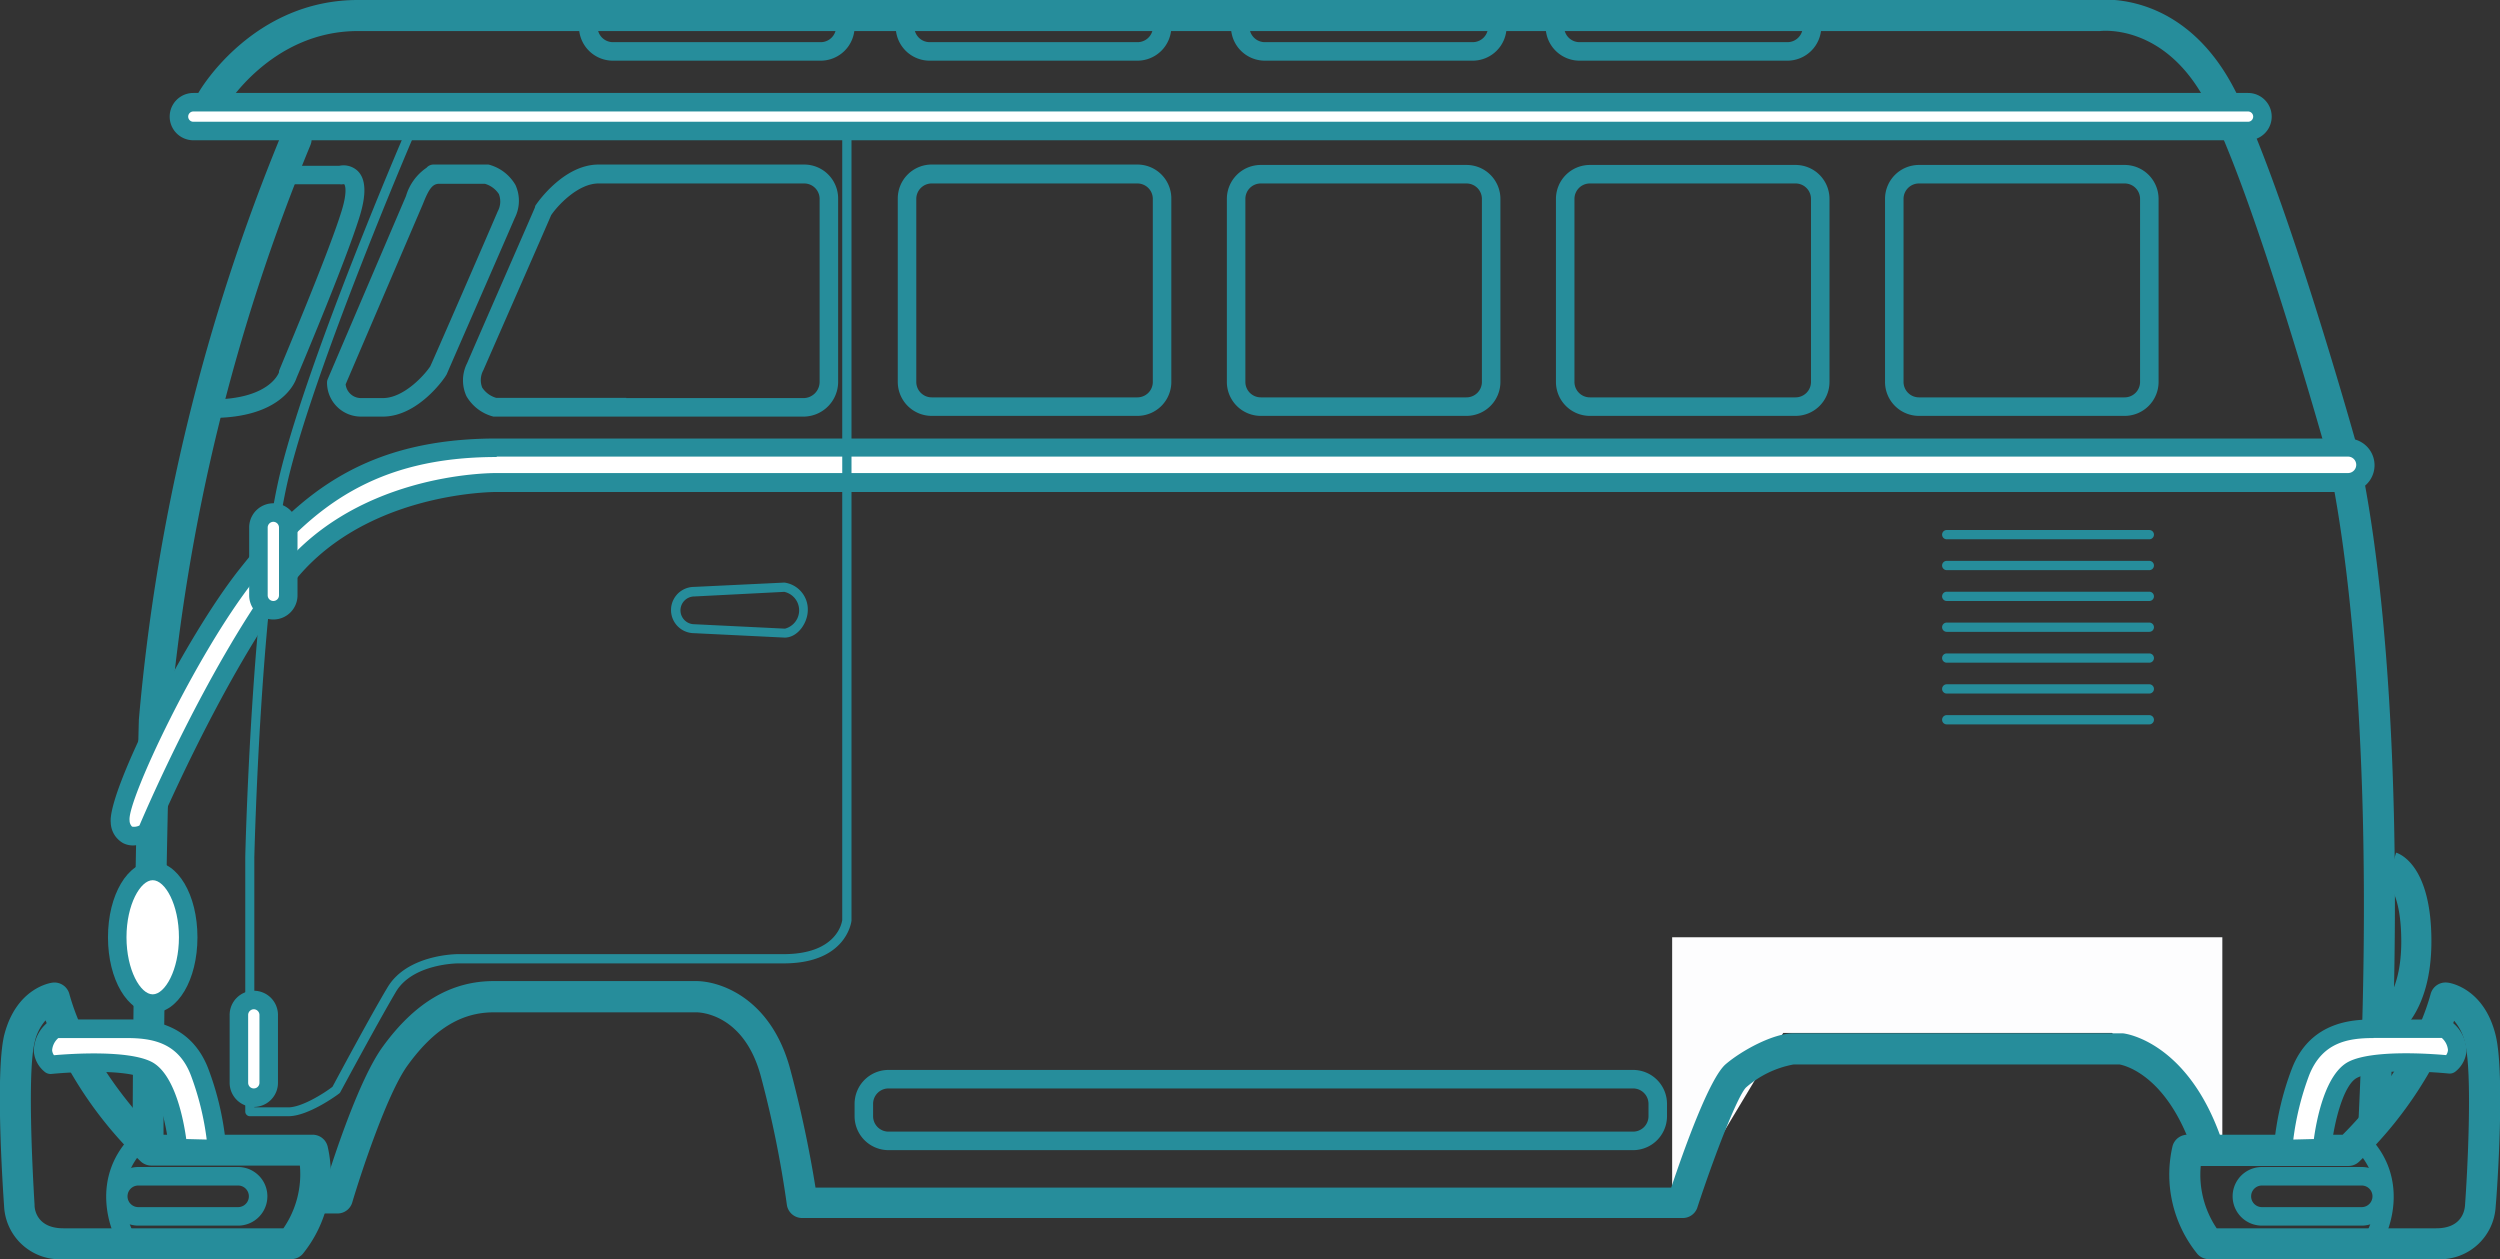 <svg id="レイヤー_1" data-name="レイヤー 1" xmlns="http://www.w3.org/2000/svg" viewBox="0 0 243.1 122.44"><rect x="0" y="0" width="243.1" height="122.44" fill="#333333" stroke="none"/><defs><style>.cls-1{fill:#fdfdfe;}.cls-2{fill:#268d9b;}.cls-3{fill:#fff;}</style></defs><title>bus</title><polygon class="cls-1" points="162.6 118.44 162.6 91.14 216.1 91.14 216.1 112.76 205.37 100.44 173.4 100.44 162.6 118.44"/><path class="cls-2" d="M230.85,110.34h-0.07a1.5,1.5,0,0,1-1.43-1.57c2.16-44.94-3.14-64.83-3.2-65S219,18.2,214.48,9.84c-4-7.5-10-6.85-10.28-6.82H34.8c-8.44,0-12.86,7.38-12.91,7.46A1.5,1.5,0,1,1,19.31,9C19.52,8.61,24.66,0,34.8,0H203.92c1.08-.11,8.45-0.51,13.21,8.39,4.62,8.64,11.63,33.45,11.92,34.5,0.23,0.82,5.49,20.46,3.3,66A1.5,1.5,0,0,1,230.85,110.34Z"/><rect class="cls-3" x="17.4" y="9.94" width="202.6" height="2.8" rx="1.4" ry="1.4"/><path class="cls-2" d="M218.6,13.64H18.8a2.3,2.3,0,0,1,0-4.6H218.6A2.3,2.3,0,0,1,218.6,13.64ZM18.8,10.84a0.5,0.5,0,0,0,0,1H218.6a0.5,0.5,0,0,0,0-1H18.8Z"/><path class="cls-2" d="M79.8,5.9H59.6a3.3,3.3,0,0,1-3.3-3.3V1.8A0.9,0.9,0,0,1,57.2.9h25a0.9,0.9,0,0,1,.9.9V2.6A3.3,3.3,0,0,1,79.8,5.9ZM58.11,2.7a1.5,1.5,0,0,0,1.5,1.4H79.8a1.5,1.5,0,0,0,1.5-1.4H58.11Z"/><path class="cls-2" d="M110.6,5.9H90.4a3.3,3.3,0,0,1-3.3-3.3V1.8A0.9,0.9,0,0,1,88,.9h25a0.9,0.9,0,0,1,.9.9V2.6A3.3,3.3,0,0,1,110.6,5.9ZM88.91,2.7a1.5,1.5,0,0,0,1.5,1.4h20.2a1.5,1.5,0,0,0,1.5-1.4H88.91Z"/><path class="cls-2" d="M143.2,5.9H123a3.3,3.3,0,0,1-3.3-3.3V1.8a0.9,0.9,0,0,1,.9-0.9h25a0.9,0.9,0,0,1,.9.9V2.6A3.3,3.3,0,0,1,143.2,5.9Zm-21.7-3.2A1.5,1.5,0,0,0,123,4.1h20.2a1.5,1.5,0,0,0,1.5-1.4H121.51Z"/><path class="cls-2" d="M173.8,5.9H153.6a3.3,3.3,0,0,1-3.3-3.3V1.8a0.9,0.9,0,0,1,.9-0.9h25a0.9,0.9,0,0,1,.9.9V2.6A3.3,3.3,0,0,1,173.8,5.9Zm-21.7-3.2a1.5,1.5,0,0,0,1.5,1.4h20.2a1.5,1.5,0,0,0,1.5-1.4H152.11Z"/><path class="cls-2" d="M110.6,40.44h-20a3.3,3.3,0,0,1-3.3-3.3V19.34A3.3,3.3,0,0,1,90.6,16h20a3.3,3.3,0,0,1,3.3,3.3v17.8A3.3,3.3,0,0,1,110.6,40.44Zm-20-22.6a1.5,1.5,0,0,0-1.5,1.5v17.8a1.5,1.5,0,0,0,1.5,1.5h20a1.5,1.5,0,0,0,1.5-1.5V19.34a1.5,1.5,0,0,0-1.5-1.5h-20Z"/><path class="cls-2" d="M142.6,40.44h-20a3.3,3.3,0,0,1-3.3-3.3V19.34a3.3,3.3,0,0,1,3.3-3.3h20a3.3,3.3,0,0,1,3.3,3.3v17.8A3.3,3.3,0,0,1,142.6,40.44Zm-20-22.6a1.5,1.5,0,0,0-1.5,1.5v17.8a1.5,1.5,0,0,0,1.5,1.5h20a1.5,1.5,0,0,0,1.5-1.5V19.34a1.5,1.5,0,0,0-1.5-1.5h-20Z"/><path class="cls-2" d="M174.6,40.44h-20a3.3,3.3,0,0,1-3.3-3.3V19.34a3.3,3.3,0,0,1,3.3-3.3h20a3.3,3.3,0,0,1,3.3,3.3v17.8A3.3,3.3,0,0,1,174.6,40.44Zm-20-22.6a1.5,1.5,0,0,0-1.5,1.5v17.8a1.5,1.5,0,0,0,1.5,1.5h20a1.5,1.5,0,0,0,1.5-1.5V19.34a1.5,1.5,0,0,0-1.5-1.5h-20Z"/><path class="cls-2" d="M206.6,40.44h-20a3.3,3.3,0,0,1-3.3-3.3V19.34a3.3,3.3,0,0,1,3.3-3.3h20a3.3,3.3,0,0,1,3.3,3.3v17.8A3.3,3.3,0,0,1,206.6,40.44Zm-20-22.6a1.5,1.5,0,0,0-1.5,1.5v17.8a1.5,1.5,0,0,0,1.5,1.5h20a1.5,1.5,0,0,0,1.5-1.5V19.34a1.5,1.5,0,0,0-1.5-1.5h-20Z"/><path class="cls-2" d="M14.4,112.84a1.5,1.5,0,0,1-1.5-1.5c0-17.81.59-41,.6-41.24t0-.08a193,193,0,0,1,13.93-57.1,1.5,1.5,0,0,1,2.74,1.23A189.79,189.79,0,0,0,16.5,70.21c0,1.08-.6,23.69-0.6,41.12A1.5,1.5,0,0,1,14.4,112.84Z"/><path class="cls-2" d="M163.6,118.44H78a1.5,1.5,0,0,1-1.49-1.32A103.14,103.14,0,0,0,74,104.72c-1.65-6.27-6.12-6.29-6.31-6.28H48c-3.17,0-5.83,1.65-8.38,5.18-2,2.78-4.56,10.58-5.38,13.35A1.5,1.5,0,0,1,32.8,118H30.6a1.5,1.5,0,0,1,0-3h1.09c0.86-2.77,3.27-10.09,5.5-13.18,3.12-4.32,6.66-6.42,10.82-6.42H67.58C70,95.36,75,97.05,76.85,104a115.43,115.43,0,0,1,2.45,11.48h83.21c1.27-3.8,3.73-10.66,5.3-12s4.62-3,6.59-3h32c0.26,0,6.38.82,9.65,10.41a1.5,1.5,0,1,1-2.84,1c-2.47-7.24-6.5-8.27-7.1-8.38H174.4a9.65,9.65,0,0,0-4.61,2.23c-0.84.82-3.12,6.73-4.76,11.74A1.5,1.5,0,0,1,163.6,118.44Z"/><path class="cls-2" d="M158.8,111.84H86.4a3.3,3.3,0,0,1-3.3-3.3v-1.2a3.3,3.3,0,0,1,3.3-3.3h72.4a3.3,3.3,0,0,1,3.3,3.3v1.2A3.3,3.3,0,0,1,158.8,111.84Zm-72.4-6a1.5,1.5,0,0,0-1.5,1.5v1.2a1.5,1.5,0,0,0,1.5,1.5h72.4a1.5,1.5,0,0,0,1.5-1.5v-1.2a1.5,1.5,0,0,0-1.5-1.5H86.4Z"/><path class="cls-2" d="M232.59,101l-1.44-2.63,0,0c0.1-.06,2.35-1.51,2.35-6.8,0-4.92-1.48-5.82-1.5-5.83a0.39,0.39,0,0,0,.12,0L233,82.91c0.57,0.19,3.43,1.5,3.43,8.62S233,100.73,232.59,101Z"/><path class="cls-2" d="M78.2,40.51h-30l-0.22,0a4.24,4.24,0,0,1-2.63-2,3.69,3.69,0,0,1,.07-3.19c1.34-3.12,6.55-15,6.6-15.16A0.91,0.91,0,0,1,52.06,20C52.17,19.82,54.76,16,58.2,16h20a3.3,3.3,0,0,1,3.3,3.3v17.8A3.38,3.38,0,0,1,78.2,40.51Zm-17.3-1.8H78.2a1.58,1.58,0,0,0,1.5-1.57V19.34a1.5,1.5,0,0,0-1.5-1.5h-20c-2,0-4,2.17-4.61,3.09C53.14,22,48.31,33,47,36a2,2,0,0,0-.11,1.69,2.44,2.44,0,0,0,1.37,1H60.9Z"/><path class="cls-2" d="M37.23,40.51H35.1a3.3,3.3,0,0,1-3.3-3.3,0.9,0.9,0,0,1,.07-0.35l7.61-17.8a5.05,5.05,0,0,1,2-2.75A0.9,0.9,0,0,1,42.13,16h5.15l0.22,0a4.24,4.24,0,0,1,2.63,2,3.69,3.69,0,0,1-.07,3.19c-1.34,3.12-6.55,15-6.6,15.16a0.91,0.91,0,0,1-.08.14C43.27,36.73,40.67,40.51,37.23,40.51Zm-3.62-3.14a1.5,1.5,0,0,0,1.49,1.34h2.13c2,0,4-2.17,4.61-3.09,0.46-1,5.29-12.09,6.56-15.07a2,2,0,0,0,.11-1.68,2.42,2.42,0,0,0-1.37-1H42.71c-0.64,0-1,.48-1.57,1.93Z"/><path class="cls-2" d="M20.6,40.64a0.9,0.9,0,0,1,0-1.8c5.65,0,6.52-2.61,6.53-2.64l0-.11c0-.11,4.7-11.11,6.07-15.52,0.68-2.17.28-2.65,0.28-2.65a0.37,0.37,0,0,0-.17,0,0.9,0.9,0,0,1-.25,0H27.9a0.9,0.9,0,1,1,0-1.8H33a2,2,0,0,1,1.8.52c0.79,0.8.84,2.26,0.16,4.45-1.37,4.41-5.78,14.84-6.12,15.65C28.65,37.33,27.23,40.64,20.6,40.64Z"/><path class="cls-3" d="M48.3,43.54h180a1.7,1.7,0,0,1,1.7,1.7h0a1.7,1.7,0,0,1-1.7,1.7H48.3s-13.8-.2-21,9.85-13,24.15-13,24.15S12,82.29,11.7,79.89s6.75-16.95,12.3-24S35.85,43.54,48.3,43.54Z"/><path class="cls-2" d="M13,82.21A2.12,2.12,0,0,1,12,82a2.36,2.36,0,0,1-1.23-2C10.44,77,18,62,23.3,55.33c6-7.62,12.55-12.69,25-12.69h180a2.6,2.6,0,1,1,0,5.2H48.3c-0.15,0-13.44-.06-20.27,9.47-7.06,9.85-12.89,23.83-13,24a0.9,0.9,0,0,1-.37.43A3.71,3.71,0,0,1,13,82.21ZM48.3,44.44c-11.74,0-17.92,4.8-23.59,12S12.36,77.89,12.6,79.77a0.85,0.85,0,0,0,.24.61,1.15,1.15,0,0,0,.72-0.11c0.91-2.14,6.43-14.83,13-24C34,45.95,47.73,46,48.32,46h180a0.8,0.8,0,1,0,0-1.6H48.3Z"/><ellipse class="cls-3" cx="14.85" cy="91.14" rx="3.45" ry="6.45"/><path class="cls-2" d="M14.85,98.49c-2.44,0-4.35-3.23-4.35-7.35s1.91-7.35,4.35-7.35S19.2,87,19.2,91.14,17.29,98.49,14.85,98.49Zm0-12.9c-1.2,0-2.55,2.37-2.55,5.55s1.35,5.55,2.55,5.55,2.55-2.37,2.55-5.55S16.06,85.59,14.85,85.59Z"/><path class="cls-2" d="M28.05,108.54H24.3a0.45,0.45,0,0,1-.45-0.45V83.34c0-.27.63-26.29,3.46-37.61S39.25,13.17,39.34,13a0.45,0.45,0,0,1,.83.36c-0.09.21-9.17,21.4-12,32.63s-3.43,37.14-3.44,37.4v24.29h3.3c1.31,0,3.47-1.36,4.3-2,0.44-.82,3.69-6.89,5.36-9.68,1.91-3.18,6.64-3.22,6.84-3.22H76.2c5.2,0,5.67-3.09,5.7-3.32v-76a0.45,0.45,0,1,1,.9,0V89.52s-0.4,4.16-6.6,4.16H44.55s-4.42,0-6.06,2.78c-1.77,3-5.35,9.66-5.39,9.73a0.45,0.45,0,0,1-.13.15C32.85,106.44,30,108.54,28.05,108.54Z"/><path class="cls-2" d="M76.3,62h0l-8.8-.43h0a2.25,2.25,0,0,1,0-4.5l8.78-.42h0a2.63,2.63,0,0,1,2.27,2.67C78.55,60.57,77.57,62,76.3,62Zm0-4.45L67.52,58a1.35,1.35,0,1,0,0,2.7l8.81,0.43A1.84,1.84,0,0,0,76.3,57.56Z"/><path class="cls-2" d="M209,52.44H189.3a0.45,0.45,0,0,1,0-.9H209A0.45,0.45,0,1,1,209,52.44Z"/><path class="cls-2" d="M209,55.44H189.3a0.45,0.45,0,0,1,0-.9H209A0.45,0.45,0,1,1,209,55.44Z"/><path class="cls-2" d="M209,58.44H189.3a0.45,0.45,0,0,1,0-.9H209A0.45,0.45,0,1,1,209,58.44Z"/><path class="cls-2" d="M209,61.44H189.3a0.45,0.45,0,0,1,0-.9H209A0.45,0.45,0,1,1,209,61.44Z"/><path class="cls-2" d="M209,64.44H189.3a0.45,0.45,0,1,1,0-.9H209A0.45,0.45,0,1,1,209,64.44Z"/><path class="cls-2" d="M209,67.44H189.3a0.45,0.45,0,1,1,0-.9H209A0.45,0.45,0,1,1,209,67.44Z"/><path class="cls-2" d="M209,70.44H189.3a0.45,0.45,0,0,1,0-.9H209A0.45,0.45,0,1,1,209,70.44Z"/><path class="cls-2" d="M28.3,122.44H6.2a5.42,5.42,0,0,1-5.8-5.12c-0.1-1.44-.88-12.84,0-16.63C1.58,96,5,95.56,5.12,95.55a1.5,1.5,0,0,1,1.62,1.09c1.84,6.66,7.06,12.21,8.56,13.7H30.4a1.5,1.5,0,0,1,1.46,1.14,12.26,12.26,0,0,1-2.42,10.45A1.5,1.5,0,0,1,28.3,122.44ZM4.43,99.22a4.77,4.77,0,0,0-1.07,2.17c-0.69,2.85-.21,12.33,0,15.74,0,0,0,0,0,.07,0,0.51.31,2.24,2.8,2.24H27.56a9.28,9.28,0,0,0,1.6-6.1H14.7a1.5,1.5,0,0,1-1-.39A38.8,38.8,0,0,1,4.43,99.22Z"/><path class="cls-2" d="M12.5,121.78a0.9,0.9,0,0,1-.76-0.41c-1.27-2-2.74-6.75.79-10.64a0.9,0.9,0,1,1,1.33,1.21c-3.5,3.85-.64,8.41-0.61,8.45A0.9,0.9,0,0,1,12.5,121.78Z"/><path class="cls-2" d="M23.15,119.18h-9.7a2.85,2.85,0,0,1,0-5.7h9.7A2.85,2.85,0,0,1,23.15,119.18Zm-9.7-3.9a1,1,0,0,0,0,2.1h9.7a1.05,1.05,0,0,0,0-2.1h-9.7Z"/><path class="cls-3" d="M5.3,100h7c2.3,0,5.6.3,7.1,4.2a27.63,27.63,0,0,1,1.7,7.5l-3.8-.1s-0.6-6.4-3-7.6-9.4-.5-9.4-0.5S3,102.14,5.3,100Z"/><path class="cls-2" d="M21.1,112.64h0l-3.8-.1a0.9,0.9,0,0,1-.87-0.82c-0.23-2.45-1.16-6.21-2.51-6.88-1.78-.89-7-0.6-8.91-0.41a0.9,0.9,0,0,1-.62-0.17,2.86,2.86,0,0,1-1.1-2A3.64,3.64,0,0,1,4.7,99.37a0.9,0.9,0,0,1,.61-0.24h7c1.67,0,6.1,0,7.94,4.78A28.32,28.32,0,0,1,22,111.69,0.9,0.9,0,0,1,21.1,112.64Zm-3-1.88,2,0.05a27.44,27.44,0,0,0-1.54-6.25c-1.22-3.18-3.73-3.62-6.26-3.62H5.67a1.76,1.76,0,0,0-.6,1.17,0.92,0.92,0,0,0,.18.5c1.69-.15,7.18-0.51,9.46.63S17.85,108.86,18.11,110.76Z"/><path class="cls-2" d="M236.9,122.44H214.8a1.5,1.5,0,0,1-1.13-.51,12.26,12.26,0,0,1-2.42-10.45,1.5,1.5,0,0,1,1.46-1.14h15.09c1.5-1.49,6.72-7,8.56-13.7A1.5,1.5,0,0,1,238,95.55c0.14,0,3.55.48,4.68,5.13,0.92,3.79.14,15.19,0,16.63A5.42,5.42,0,0,1,236.9,122.44Zm-21.35-3H236.9c2.49,0,2.77-1.73,2.8-2.26,0,0,0,0,0,0,0.25-3.41.73-12.89,0-15.74a4.81,4.81,0,0,0-1.06-2.18,38.78,38.78,0,0,1-9.27,13.73,1.5,1.5,0,0,1-1,.39H214A9.33,9.33,0,0,0,215.55,119.44Z"/><path class="cls-2" d="M230.6,121.78a0.9,0.9,0,0,1-.76-1.38h0c0.12-.19,2.87-4.63-0.61-8.46a0.9,0.9,0,1,1,1.33-1.21c3.53,3.88,2.06,8.66.79,10.64A0.9,0.9,0,0,1,230.6,121.78Z"/><path class="cls-2" d="M229.65,119.18h-9.7a2.85,2.85,0,1,1,0-5.7h9.7A2.85,2.85,0,0,1,229.65,119.18Zm-9.7-3.9a1,1,0,1,0,0,2.1h9.7a1.05,1.05,0,0,0,0-2.1h-9.7Z"/><path class="cls-3" d="M237.8,100h-7c-2.3,0-5.6.3-7.1,4.2a27.63,27.63,0,0,0-1.7,7.5l3.8-.1s0.6-6.4,3-7.6,9.4-.5,9.4-0.5S240.1,102.14,237.8,100Z"/><path class="cls-2" d="M222,112.64a0.9,0.9,0,0,1-.9-0.95,28.33,28.33,0,0,1,1.76-7.77c1.84-4.78,6.27-4.78,7.94-4.78h7a0.9,0.9,0,0,1,.61.24,3.64,3.64,0,0,1,1.43,2.84,2.86,2.86,0,0,1-1.1,2,0.9,0.9,0,0,1-.62.17c-1.88-.19-7.13-0.48-8.91.41-1.34.67-2.27,4.43-2.51,6.88a0.9,0.9,0,0,1-.87.82l-3.8.1h0Zm8.8-11.7c-2.53,0-5,.44-6.26,3.62a27.45,27.45,0,0,0-1.54,6.25l2-.05c0.26-1.9,1.11-6.38,3.4-7.53s7.77-.78,9.46-0.63a0.93,0.93,0,0,0,.18-0.5,1.76,1.76,0,0,0-.6-1.17H230.8Z"/><rect class="cls-3" x="23.23" y="97.24" width="2.9" height="9.5" rx="1.45" ry="1.45"/><path class="cls-2" d="M24.68,107.64a2.35,2.35,0,0,1-2.35-2.35v-6.6a2.35,2.35,0,1,1,4.7,0v6.6A2.35,2.35,0,0,1,24.68,107.64Zm0-9.5a0.56,0.56,0,0,0-.55.55v6.6a0.55,0.55,0,0,0,1.1,0v-6.6A0.56,0.56,0,0,0,24.68,98.14Z"/><rect class="cls-3" x="25.13" y="49.84" width="2.9" height="9.5" rx="1.45" ry="1.45"/><path class="cls-2" d="M26.58,60.24a2.35,2.35,0,0,1-2.35-2.35v-6.6a2.35,2.35,0,0,1,4.7,0v6.6A2.35,2.35,0,0,1,26.58,60.24Zm0-9.5a0.56,0.56,0,0,0-.55.55v6.6a0.55,0.55,0,1,0,1.1,0v-6.6A0.56,0.56,0,0,0,26.58,50.74Z"/></svg>